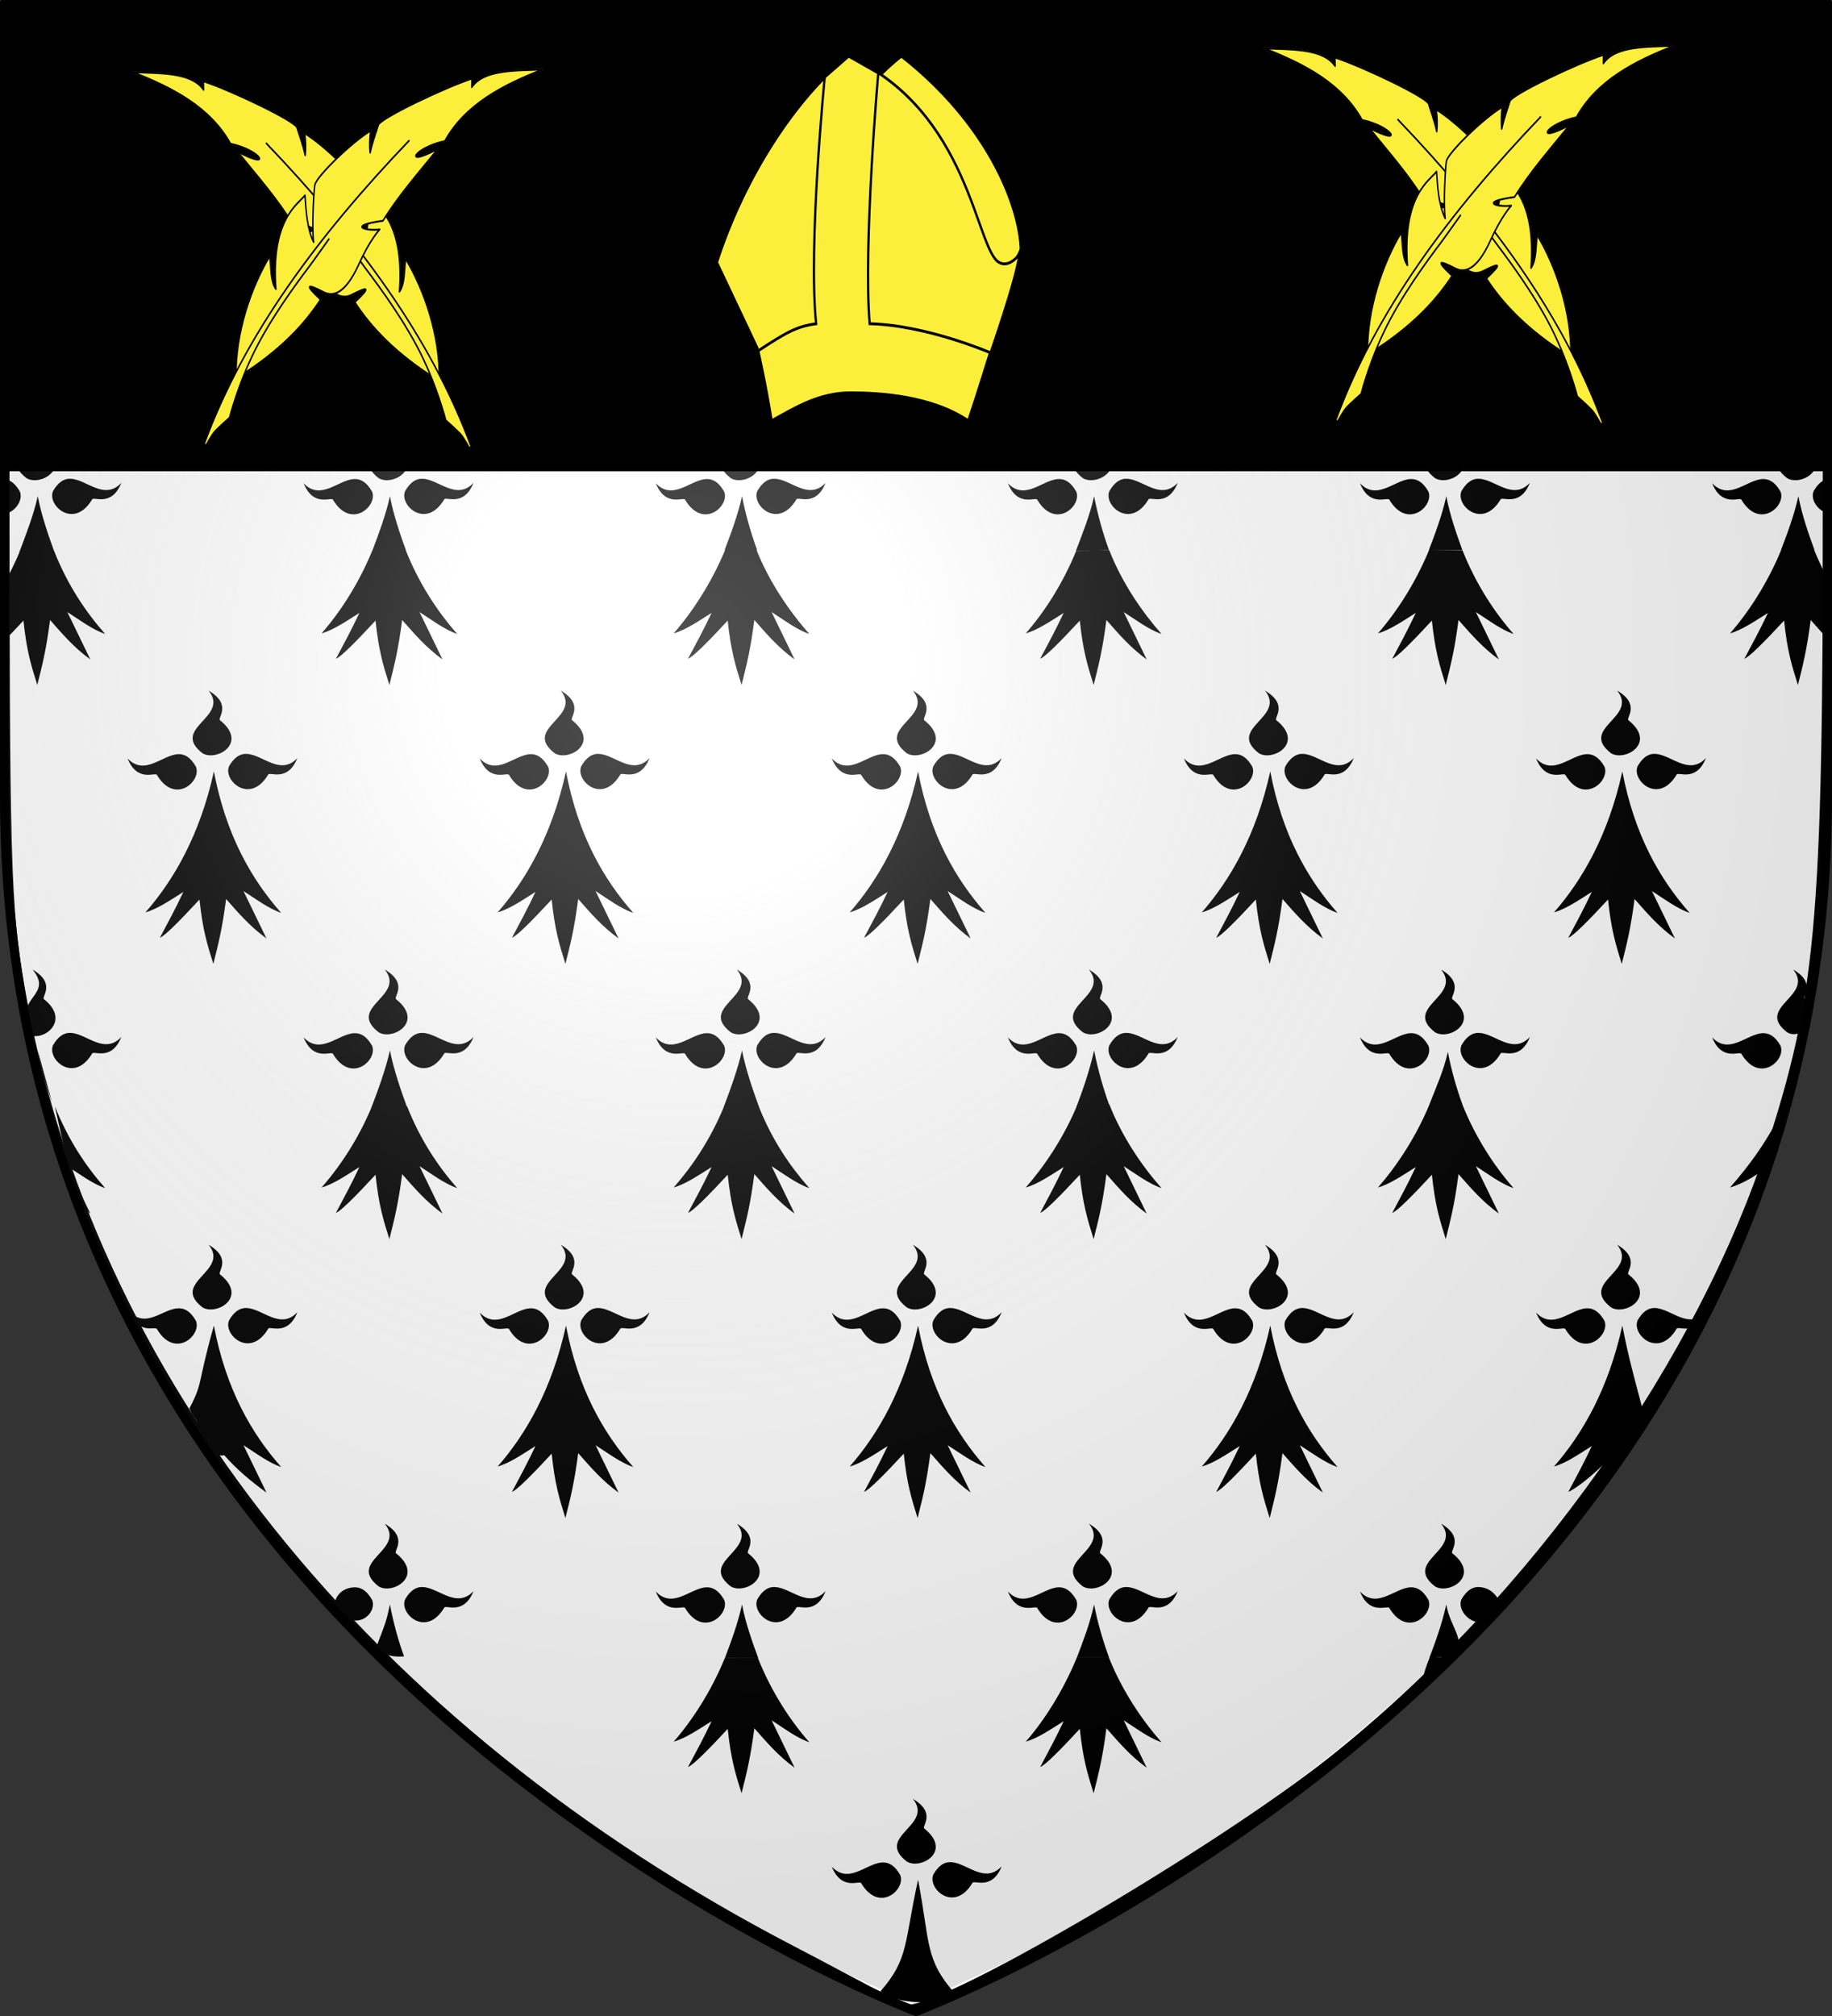 <?xml version="1.0" encoding="UTF-8" standalone="no"?>
<svg
   xmlns:dc="http://purl.org/dc/elements/1.1/"
   xmlns:cc="http://creativecommons.org/ns#"
   xmlns:rdf="http://www.w3.org/1999/02/22-rdf-syntax-ns#"
   xmlns:svg="http://www.w3.org/2000/svg"
   xmlns="http://www.w3.org/2000/svg"
   xmlns:xlink="http://www.w3.org/1999/xlink"
   xmlns:sodipodi="http://sodipodi.sourceforge.net/DTD/sodipodi-0.dtd"
   xmlns:inkscape="http://www.inkscape.org/namespaces/inkscape"
   height="660"
   width="600"
   version="1.0"
   id="svg2"
   sodipodi:version="0.32"
   inkscape:version="0.46"
   sodipodi:docname="Blason Saint-Amand 62.svg"
   sodipodi:docbase="H:\001_Inkscape\CoA"
   inkscape:export-filename="/Users/olivier/Desktop/Blason Rouge/Blason_Vide_3D.png"
   inkscape:export-xdpi="144"
   inkscape:export-ydpi="144"
   inkscape:output_extension="org.inkscape.output.svg.inkscape">
  <rect width="100%" height="100%" fill="#333333" stroke="none"/>
  <sodipodi:namedview
     inkscape:window-height="968"
     inkscape:window-width="1280"
     inkscape:pageshadow="2"
     inkscape:pageopacity="0.0"
     guidetolerance="10.0"
     gridtolerance="10.0"
     objecttolerance="10.0"
     borderopacity="1.0"
     bordercolor="#666666"
     pagecolor="#ffffff"
     id="base"
     showgrid="false"
     height="660px"
     inkscape:zoom="1.1575757"
     inkscape:cx="238.05636"
     inkscape:cy="390.13852"
     inkscape:window-x="0"
     inkscape:window-y="22"
     inkscape:current-layer="layer2" />
  <desc
     id="desc4">Flag of Canton of Valais (Wallis)</desc>
  <defs
     id="defs6">
    <inkscape:perspective
       sodipodi:type="inkscape:persp3d"
       inkscape:vp_x="0 : 330 : 1"
       inkscape:vp_y="0 : 1000 : 0"
       inkscape:vp_z="600 : 330 : 1"
       inkscape:persp3d-origin="300 : 220 : 1"
       id="perspective78" />
    <linearGradient
       id="linearGradient2893">
      <stop
         style="stop-color:white;stop-opacity:0.314;"
         offset="0"
         id="stop2895" />
      <stop
         id="stop2897"
         offset="0.19"
         style="stop-color:white;stop-opacity:0.251;" />
      <stop
         style="stop-color:#6b6b6b;stop-opacity:0.125;"
         offset="0.6"
         id="stop2901" />
      <stop
         style="stop-color:black;stop-opacity:0.125;"
         offset="1"
         id="stop2899" />
    </linearGradient>
    <linearGradient
       id="linearGradient2885">
      <stop
         id="stop2887"
         offset="0"
         style="stop-color:white;stop-opacity:1;" />
      <stop
         style="stop-color:white;stop-opacity:1;"
         offset="0.229"
         id="stop2891" />
      <stop
         id="stop2889"
         offset="1"
         style="stop-color:black;stop-opacity:1;" />
    </linearGradient>
    <linearGradient
       id="linearGradient2955">
      <stop
         id="stop2867"
         offset="0"
         style="stop-color:#fd0000;stop-opacity:1;" />
      <stop
         style="stop-color:#e77275;stop-opacity:0.659;"
         offset="0.5"
         id="stop2873" />
      <stop
         style="stop-color:black;stop-opacity:0.323;"
         offset="1"
         id="stop2959" />
    </linearGradient>
    <radialGradient
       inkscape:collect="always"
       xlink:href="#linearGradient2955"
       id="radialGradient2961"
       cx="225.524"
       cy="218.901"
       fx="225.524"
       fy="218.901"
       r="300"
       gradientTransform="matrix(-4.167939e-4,2.183,-1.884,-3.599562e-4,615.597,-289.121)"
       gradientUnits="userSpaceOnUse" />
    <polygon
       id="star"
       transform="scale(53,53)"
       points="0,-1 0.588,0.809 -0.951,-0.309 0.951,-0.309 -0.588,0.809 0,-1 " />
    <clipPath
       id="clip">
      <path
         d="M 0,-200 L 0,600 L 300,600 L 300,-200 L 0,-200 z "
         id="path10" />
    </clipPath>
    <radialGradient
       inkscape:collect="always"
       xlink:href="#linearGradient2955"
       id="radialGradient1911"
       gradientUnits="userSpaceOnUse"
       gradientTransform="matrix(-4.167939e-4,2.183,-1.884,-3.599562e-4,615.597,-289.121)"
       cx="225.524"
       cy="218.901"
       fx="225.524"
       fy="218.901"
       r="300" />
    <radialGradient
       inkscape:collect="always"
       xlink:href="#linearGradient2955"
       id="radialGradient2865"
       gradientUnits="userSpaceOnUse"
       gradientTransform="matrix(0,1.749,-1.593,-1.049767e-7,551.788,-191.29)"
       cx="225.524"
       cy="218.901"
       fx="225.524"
       fy="218.901"
       r="300" />
    <radialGradient
       inkscape:collect="always"
       xlink:href="#linearGradient2955"
       id="radialGradient2871"
       gradientUnits="userSpaceOnUse"
       gradientTransform="matrix(0,1.386,-1.323,-5.741131e-8,-158.082,-109.541)"
       cx="225.524"
       cy="218.901"
       fx="225.524"
       fy="218.901"
       r="300" />
    <radialGradient
       inkscape:collect="always"
       xlink:href="#linearGradient2893"
       id="radialGradient3163"
       gradientUnits="userSpaceOnUse"
       gradientTransform="matrix(1.353,0,0,1.349,-78.197,-88.487)"
       cx="221.445"
       cy="226.331"
       fx="221.445"
       fy="226.331"
       r="300" />
    <linearGradient
       id="linearGradient2569">
      <stop
         style="stop-color:white;stop-opacity:0.314"
         offset="0"
         id="stop2571" />
      <stop
         style="stop-color:white;stop-opacity:0.251"
         offset="0.19"
         id="stop2573" />
      <stop
         style="stop-color:#6b6b6b;stop-opacity:0.125"
         offset="0.6"
         id="stop2575" />
      <stop
         style="stop-color:black;stop-opacity:0.125"
         offset="1"
         id="stop2577" />
    </linearGradient>
    <linearGradient
       id="linearGradient2561">
      <stop
         style="stop-color:white;stop-opacity:1"
         offset="0"
         id="stop2563" />
      <stop
         style="stop-color:white;stop-opacity:1"
         offset="0.229"
         id="stop2565" />
      <stop
         style="stop-color:black;stop-opacity:1"
         offset="1"
         id="stop2567" />
    </linearGradient>
    <linearGradient
       id="linearGradient2553">
      <stop
         style="stop-color:#fd0000;stop-opacity:1"
         offset="0"
         id="stop2555" />
      <stop
         style="stop-color:#e77275;stop-opacity:0.659"
         offset="0.5"
         id="stop2557" />
      <stop
         style="stop-color:black;stop-opacity:0.323"
         offset="1"
         id="stop2559" />
    </linearGradient>
    <radialGradient
       cx="225.524"
       cy="218.901"
       r="300"
       fx="225.524"
       fy="218.901"
       id="radialGradient2551"
       xlink:href="#linearGradient2955"
       gradientUnits="userSpaceOnUse"
       gradientTransform="matrix(-4.167939e-4,2.183,-1.884,-3.599562e-4,615.597,-289.121)" />
    <polygon
       points="0,-1 0.588,0.809 -0.951,-0.309 0.951,-0.309 -0.588,0.809 0,-1 "
       transform="scale(53,53)"
       id="polygon2549" />
    <clipPath
       id="clipPath2545">
      <path
         d="M 0,-200 L 0,600 L 300,600 L 300,-200 L 0,-200 z "
         id="path2547" />
    </clipPath>
    <radialGradient
       cx="225.524"
       cy="218.901"
       r="300"
       fx="225.524"
       fy="218.901"
       id="radialGradient2543"
       xlink:href="#linearGradient2955"
       gradientUnits="userSpaceOnUse"
       gradientTransform="matrix(-4.167939e-4,2.183,-1.884,-3.599562e-4,615.597,-289.121)" />
    <radialGradient
       cx="225.524"
       cy="218.901"
       r="300"
       fx="225.524"
       fy="218.901"
       id="radialGradient2541"
       xlink:href="#linearGradient2955"
       gradientUnits="userSpaceOnUse"
       gradientTransform="matrix(0,1.749,-1.593,-1.049767e-7,551.788,-191.29)" />
    <radialGradient
       cx="225.524"
       cy="218.901"
       r="300"
       fx="225.524"
       fy="218.901"
       id="radialGradient2539"
       xlink:href="#linearGradient2955"
       gradientUnits="userSpaceOnUse"
       gradientTransform="matrix(0,1.386,-1.323,-5.741131e-8,-158.082,-109.541)" />
    <radialGradient
       gradientTransform="matrix(1.551,0,0,1.35,-227.894,-51.264)"
       gradientUnits="userSpaceOnUse"
       xlink:href="#linearGradient2893"
       id="radialGradient11919"
       fy="200.448"
       fx="285.186"
       r="300"
       cy="200.448"
       cx="285.186" />
    <linearGradient
       id="linearGradient7301">
      <stop
         id="stop7303"
         offset="0"
         style="stop-color:#ffffff;stop-opacity:0.314" />
      <stop
         id="stop7305"
         offset="0.19"
         style="stop-color:#ffffff;stop-opacity:0.251" />
      <stop
         id="stop7307"
         offset="0.6"
         style="stop-color:#6b6b6b;stop-opacity:0.125" />
      <stop
         id="stop7309"
         offset="1"
         style="stop-color:#000000;stop-opacity:0.125" />
    </linearGradient>
    <inkscape:perspective
       id="perspective204"
       inkscape:persp3d-origin="300 : 220 : 1"
       inkscape:vp_z="600 : 330 : 1"
       inkscape:vp_y="0 : 1000 : 0"
       inkscape:vp_x="0 : 330 : 1"
       sodipodi:type="inkscape:persp3d" />
    <linearGradient
       id="linearGradient2819">
      <stop
         style="stop-color:white;stop-opacity:1"
         offset="0"
         id="stop2821" />
      <stop
         style="stop-color:white;stop-opacity:1"
         offset="0.411"
         id="stop2921" />
      <stop
         style="stop-color:#9cf;stop-opacity:1"
         offset="1"
         id="stop2823" />
    </linearGradient>
    <linearGradient
       id="linearGradient2772">
      <stop
         style="stop-color:white;stop-opacity:1"
         offset="0"
         id="stop2774" />
      <stop
         style="stop-color:white;stop-opacity:1"
         offset="0.169"
         id="stop7567" />
      <stop
         style="stop-color:#edc;stop-opacity:1"
         offset="0.361"
         id="stop2780" />
      <stop
         style="stop-color:#9cf;stop-opacity:1"
         offset="0.617"
         id="stop7570" />
      <stop
         style="stop-color:#9cf;stop-opacity:1"
         offset="1"
         id="stop2776" />
    </linearGradient>
    <mask
       id="mask2761">
      <path
         d="M 281.5,87.25 C 163.117,181.455 64.983,280.997 11.688,391.75 L 15,391.75 C 15,391.75 21.5,382.25 26.25,378.25 C 31,374.25 45.5,364.5 45.5,364.5 C 45.5,364.5 57.983,326.622 83.792,289.853 C 109.602,253.083 145.664,218.081 153.089,210.303 C 160.513,202.525 176.125,185.75 176.125,185.75"
         style="fill:white;fill-opacity:1;fill-rule:evenodd;stroke:white;stroke-width:1.25;stroke-linecap:butt;stroke-linejoin:miter;stroke-miterlimit:4;stroke-dasharray:none;stroke-opacity:1"
         id="path2759" />
    </mask>
    <mask
       id="mask2918">
      <path
         d="M 58.75,323 C 111.494,297.64 143.767,271.468 165.25,246.25 C 142.088,229.68 148.893,230.973 169.75,239 C 179.563,242.777 196.5,243 215.5,211 C 230.086,186.434 243,176 243,176 C 226.58,177.836 197.967,172.667 247.25,167.375 C 268.44,141.349 294.856,118.807 319.75,95.25 C 271.649,114.854 288.808,93.974 328.625,87.625 C 355.192,51.283 403.995,31.754 457.625,15.875 C 420.612,17.186 380.065,15.711 364.125,33.625 L 364.375,25 C 328.411,33.945 243.46,64.798 241.123,71.533 C 239.328,76.707 233.421,88.265 230.428,99.199 C 229.499,92.562 229.708,85.241 231.136,77.19 C 206.054,88.567 159.711,123.214 157.685,131.461 C 156.513,136.231 153.467,172.577 156.094,188.736 C 147.436,175.317 146.242,158.504 144.707,141.848 C 135.888,150.807 99.657,165.386 106.42,235.759 C 98.928,227.455 100.416,214.162 98.288,202.878 C 74.276,233.484 53.094,278.867 54,324"
         style="fill:white;fill-opacity:1;fill-rule:evenodd;stroke:white;stroke-width:0.625;stroke-linecap:butt;stroke-linejoin:round;stroke-miterlimit:4;stroke-dasharray:none;stroke-opacity:1"
         id="path2901" />
    </mask>
    <radialGradient
       cx="90.208"
       cy="264.088"
       r="32.989"
       fx="90.208"
       fy="264.088"
       id="radialGradient2939"
       xlink:href="#linearGradient2772"
       gradientUnits="userSpaceOnUse"
       gradientTransform="matrix(-2.896,1.038,3.034,8.461,-306.659,-2165.848)"
       spreadMethod="reflect" />
    <radialGradient
       cx="148.51"
       cy="189.075"
       r="28.557"
       fx="148.51"
       fy="189.075"
       id="radialGradient2941"
       xlink:href="#linearGradient2772"
       gradientUnits="userSpaceOnUse"
       gradientTransform="matrix(-4.494,0.9,2.033,10.147,330.745,-2120.64)" />
    <radialGradient
       cx="190.253"
       cy="133.78"
       r="42.904"
       fx="190.253"
       fy="133.78"
       id="radialGradient2943"
       xlink:href="#linearGradient2772"
       gradientUnits="userSpaceOnUse"
       gradientTransform="matrix(-2.467,2.505,8.811,8.676,-891.15,-1941.465)" />
    <radialGradient
       cx="318.534"
       cy="70.836"
       r="66.835"
       fx="318.534"
       fy="70.836"
       id="radialGradient2945"
       xlink:href="#linearGradient2819"
       gradientUnits="userSpaceOnUse"
       gradientTransform="matrix(0.745,-1.259,-5.013,-2.968,-234.865,210.922)" />
    <radialGradient
       cx="224.146"
       cy="109.503"
       r="70.887"
       fx="224.146"
       fy="109.503"
       id="radialGradient2947"
       xlink:href="#linearGradient2819"
       gradientUnits="userSpaceOnUse"
       gradientTransform="matrix(-3.671,-3.747,-0.987,0.967,788.143,556.607)" />
    <radialGradient
       cx="282.988"
       cy="40.733"
       r="110.102"
       fx="282.988"
       fy="40.733"
       id="radialGradient2949"
       xlink:href="#linearGradient2819"
       gradientUnits="userSpaceOnUse"
       gradientTransform="matrix(-2.098,-1.251,-0.293,0.491,195.617,-115.672)" />
    <radialGradient
       cx="119.723"
       cy="269.649"
       r="71.064"
       fx="119.723"
       fy="269.649"
       id="radialGradient2951"
       xlink:href="#linearGradient2772"
       gradientUnits="userSpaceOnUse"
       gradientTransform="matrix(-4.461,-2.923,-0.898,1.37,949.736,116.577)" />
    <radialGradient
       cx="196.337"
       cy="186.437"
       r="57.806"
       fx="196.337"
       fy="186.437"
       id="radialGradient2953"
       xlink:href="#linearGradient2772"
       gradientUnits="userSpaceOnUse"
       gradientTransform="matrix(-5.652,-5.454,-1.762,1.826,1342.868,626.458)" />
    <radialGradient
       r="336.125"
       fy="205.229"
       fx="228.254"
       cy="205.229"
       cx="228.254"
       gradientTransform="matrix(1,0,0,1.044,0,-15.658)"
       gradientUnits="userSpaceOnUse"
       id="radialGradient2389"
       xlink:href="#linearGradient2893"
       inkscape:collect="always" />
    <radialGradient
       gradientTransform="matrix(1,0,0,1.044,0,-15.658)"
       gradientUnits="userSpaceOnUse"
       xlink:href="#linearGradient2893"
       id="radialGradient52807"
       fy="205.229"
       fx="228.254"
       r="336.125"
       cy="205.229"
       cx="228.254" />
    <radialGradient
       gradientTransform="matrix(1.353,0,0,1.349,431.857,-175.514)"
       gradientUnits="userSpaceOnUse"
       xlink:href="#linearGradient2893"
       id="radialGradient50137"
       fy="226.331"
       fx="221.445"
       r="300"
       cy="226.331"
       cx="221.445" />
    <style
       id="style1365"
       type="text/css" />
    <style
       id="style1367"
       type="text/css" />
    <style
       id="style2054"
       type="text/css" />
    <style
       id="style2183"
       type="text/css" />
    <style
       id="style2181"
       type="text/css" />
    <style
       id="style2978"
       type="text/css" />
    <style
       id="style6"
       type="text/css" />
    <radialGradient
       gradientTransform="matrix(1.353,0,0,1.349,553.353,-325.446)"
       gradientUnits="userSpaceOnUse"
       xlink:href="#linearGradient2893"
       id="radialGradient7541"
       fy="226.331"
       fx="221.445"
       r="300"
       cy="226.331"
       cx="221.445" />
    <linearGradient
       id="linearGradient7531">
      <stop
         id="stop7533"
         offset="0"
         style="stop-color:white;stop-opacity:0.314" />
      <stop
         id="stop7535"
         offset="0.19"
         style="stop-color:white;stop-opacity:0.251" />
      <stop
         id="stop7537"
         offset="0.6"
         style="stop-color:#6b6b6b;stop-opacity:0.125" />
      <stop
         id="stop7539"
         offset="1"
         style="stop-color:black;stop-opacity:0.125" />
    </linearGradient>
    <inkscape:perspective
       id="perspective165"
       inkscape:persp3d-origin="337.5 : 235.41667 : 1"
       inkscape:vp_z="675 : 353.125 : 1"
       inkscape:vp_y="0 : 1000 : 0"
       inkscape:vp_x="0 : 353.125 : 1"
       sodipodi:type="inkscape:persp3d" />
  </defs>
  <g
     inkscape:groupmode="layer"
     id="layer3"
     inkscape:label="Fond écu"
     style="display:inline">
    <path
       style="opacity:1;fill:#ffffff;fill-opacity:1;fill-rule:nonzero;stroke:#000000;stroke-width:2.443;stroke-linecap:round;stroke-linejoin:bevel;stroke-miterlimit:4;stroke-dasharray:none;stroke-dashoffset:0;stroke-opacity:1"
       d="M 259.672,638.346 C 119.104,565.364 28.543,450.18 6.782,322.892 C 2.264,296.467 1.892,283.161 1.892,147.93 L 1.892,1.569 L 297.544,1.569 L 597.516,1.569 L 598.322,128.373 C 598.247,294.079 597.912,319.642 580.19,374.546 C 557.52,444.777 503.392,522.79 436.399,576.064 C 399.248,605.607 310.65,657.697 297.477,657.496 C 295.105,657.459 277.142,647.417 259.672,638.346 z"
       id="path2450"
       sodipodi:nodetypes="cscccccsssc" />
    <g
       style="display:inline"
       id="g3251"
       transform="translate(0.814,-1.973)">
      <g
         id="g2329"
         style="fill:#ffffff;fill-opacity:1;stroke:none;stroke-width:3;stroke-miterlimit:4;stroke-dasharray:none;stroke-opacity:1;display:inline"
         transform="translate(-752.725,-197.123)">
        <g
           style="stroke:none"
           transform="matrix(1,0,0,0.914,652.152,-135.386)"
           id="g46381">
          <path
             d="M 106.031,365.291 C 104.63,369.006 103.106,372.478 101.5,375.728 L 101.5,387.478 C 101.721,387.325 101.936,387.161 102.156,387.01 C 101.94,387.514 101.717,387.984 101.5,388.478 L 101.5,396.603 C 103.273,394.621 105.2,392.406 107.438,389.76 C 108.471,400.483 109.88,405.551 111.969,412.822 C 113.631,405.562 114.837,400.573 116.156,389.541 C 120.132,394.474 123.964,399.434 129.344,403.666 L 121.812,386.697 C 125.712,389.424 130.052,393.019 134.188,394.541 C 127.809,386.626 122.074,377.186 117.75,365.291 L 106.031,365.291 z M 221.375,365.291 C 216.853,377.276 211.138,386.77 205.094,394.322 C 208.949,393.165 213.278,389.886 217.469,387.01 C 214.906,392.979 212.344,398.148 209.781,403.416 C 211.311,402.848 216.155,397.56 222.75,389.76 C 223.784,400.483 225.193,405.551 227.281,412.822 C 228.944,405.562 230.149,400.573 231.469,389.541 C 235.445,394.474 239.308,399.434 244.688,403.666 L 237.156,386.697 C 241.056,389.424 245.365,393.019 249.5,394.541 C 243.122,386.627 237.408,377.184 233.094,365.291 L 221.375,365.291 z M 336.688,365.291 C 332.166,377.276 326.451,386.77 320.406,394.322 C 324.262,393.165 328.622,389.886 332.812,387.01 C 330.25,392.979 327.657,398.148 325.094,403.416 C 326.624,402.848 331.499,397.56 338.094,389.76 C 339.128,400.483 340.537,405.551 342.625,412.822 C 344.288,405.562 345.493,400.573 346.812,389.541 C 350.788,394.474 354.621,399.434 360,403.666 L 352.469,386.697 C 356.368,389.424 360.677,393.019 364.812,394.541 C 358.434,386.627 352.72,377.184 348.406,365.291 L 336.688,365.291 z M 452,365.291 C 447.478,377.276 441.763,386.77 435.719,394.322 C 439.574,393.165 443.934,389.886 448.125,387.01 C 445.562,392.979 443,398.148 440.438,403.416 C 441.968,402.848 446.811,397.56 453.406,389.76 C 454.44,400.483 455.849,405.551 457.938,412.822 C 459.6,405.562 460.805,400.573 462.125,389.541 C 466.101,394.474 469.933,399.434 475.312,403.666 L 467.781,386.697 C 471.681,389.424 476.021,393.019 480.156,394.541 C 473.777,386.626 468.042,377.186 463.719,365.291 L 452,365.291 z M 567.344,365.291 C 562.822,377.276 557.107,386.77 551.062,394.322 C 554.918,393.165 559.247,389.886 563.438,387.01 C 560.875,392.979 558.313,398.148 555.75,403.416 C 557.28,402.848 562.124,397.56 568.719,389.76 C 569.753,400.483 571.162,405.551 573.25,412.822 C 574.913,405.562 576.118,400.573 577.438,389.541 C 581.413,394.474 585.277,399.434 590.656,403.666 L 583.125,386.697 C 587.025,389.424 591.333,393.019 595.469,394.541 C 589.091,386.627 583.377,377.184 579.062,365.291 L 567.344,365.291 z M 682.656,365.291 C 678.135,377.276 672.42,386.77 666.375,394.322 C 670.23,393.165 674.591,389.886 678.781,387.01 C 676.218,392.979 673.625,398.148 671.062,403.416 C 672.593,402.848 677.468,397.56 684.062,389.76 C 685.096,400.483 686.505,405.551 688.594,412.822 C 690.256,405.562 691.462,400.573 692.781,389.541 C 694.658,391.869 696.51,394.186 698.5,396.447 L 698.5,386.853 L 698.438,386.697 C 698.456,386.71 698.482,386.715 698.5,386.728 L 698.5,375.135 C 697.012,372.048 695.639,368.776 694.375,365.291 L 682.656,365.291 z M 168.094,414.853 C 175.137,424.409 155.444,428.215 166.062,437.26 C 170.591,440.331 181.169,433.68 171.875,425.51 C 170.674,424.81 176.054,419.978 168.094,414.853 z M 283.438,414.853 C 290.481,424.409 270.788,428.215 281.406,437.26 C 285.935,440.331 296.481,433.68 287.188,425.51 C 285.987,424.81 291.398,419.978 283.438,414.853 z M 398.75,414.853 C 405.793,424.409 386.1,428.215 396.719,437.26 C 401.247,440.331 411.825,433.68 402.531,425.51 C 401.33,424.81 406.71,419.978 398.75,414.853 z M 514.062,414.853 C 521.106,424.409 501.413,428.215 512.031,437.26 C 516.56,440.331 527.137,433.68 517.844,425.51 C 516.643,424.81 522.023,419.978 514.062,414.853 z M 629.406,414.853 C 636.45,424.409 616.756,428.215 627.375,437.26 C 631.904,440.331 642.45,433.68 633.156,425.51 C 631.955,424.81 637.367,419.978 629.406,414.853 z M 179.875,437.51 C 178.113,437.691 176.384,438.881 174.781,441.916 C 172.771,447.004 181.613,455.828 187.562,444.978 C 187.983,443.654 193.89,447.894 197.156,439.01 C 191.556,445.447 185.826,437.764 180.625,437.51 C 180.371,437.497 180.127,437.484 179.875,437.51 z M 295.188,437.51 C 293.426,437.691 291.728,438.881 290.125,441.916 C 288.115,447.004 296.926,455.828 302.875,444.978 C 303.296,443.654 309.233,447.894 312.5,439.01 C 306.899,445.447 301.139,437.764 295.938,437.51 C 295.683,437.497 295.439,437.484 295.188,437.51 z M 410.5,437.51 C 408.738,437.691 407.04,438.881 405.438,441.916 C 403.427,447.004 412.27,455.828 418.219,444.978 C 418.64,443.654 424.546,447.894 427.812,439.01 C 422.212,445.447 416.482,437.764 411.281,437.51 C 411.027,437.497 410.752,437.484 410.5,437.51 z M 525.844,437.51 C 524.082,437.691 522.353,438.881 520.75,441.916 C 518.74,447.004 527.582,455.828 533.531,444.978 C 533.952,443.654 539.858,447.894 543.125,439.01 C 537.524,445.447 531.795,437.764 526.594,437.51 C 526.339,437.497 526.095,437.484 525.844,437.51 z M 641.156,437.51 C 639.394,437.691 637.697,438.881 636.094,441.916 C 634.084,447.004 642.895,455.828 648.844,444.978 C 649.265,443.654 655.202,447.894 658.469,439.01 C 652.868,445.447 647.107,437.764 641.906,437.51 C 641.652,437.497 641.408,437.484 641.156,437.51 z M 158.094,437.603 C 152.893,437.858 147.132,445.572 141.531,439.135 C 144.798,448.019 150.767,443.779 151.188,445.103 C 157.137,455.953 165.916,447.129 163.906,442.041 C 162.074,438.572 160.129,437.504 158.094,437.603 z M 273.406,437.603 C 268.205,437.858 262.476,445.572 256.875,439.135 C 260.141,448.019 266.079,443.779 266.5,445.103 C 272.449,455.953 281.26,447.129 279.25,442.041 C 277.418,438.572 275.441,437.504 273.406,437.603 z M 388.719,437.603 C 383.518,437.858 377.788,445.572 372.188,439.135 C 375.454,448.019 381.423,443.779 381.844,445.103 C 387.793,455.953 396.573,447.129 394.562,442.041 C 392.731,438.572 390.754,437.504 388.719,437.603 z M 504.062,437.603 C 498.861,437.858 493.101,445.572 487.5,439.135 C 490.767,448.019 496.735,443.779 497.156,445.103 C 503.105,455.953 511.885,447.129 509.875,442.041 C 508.043,438.572 506.098,437.504 504.062,437.603 z M 619.375,437.603 C 614.174,437.858 608.444,445.572 602.844,439.135 C 606.11,448.019 612.048,443.779 612.469,445.103 C 618.418,455.953 627.229,447.129 625.219,442.041 C 623.387,438.572 621.41,437.504 619.375,437.603 z M 169.812,443.791 C 165.232,466.556 156.681,482.672 147.406,494.26 C 151.262,493.103 155.622,489.824 159.812,486.947 C 157.25,492.917 154.688,498.086 152.125,503.353 C 153.655,502.786 158.499,497.466 165.094,489.666 C 166.128,500.389 167.537,505.457 169.625,512.728 C 171.288,505.469 172.493,500.511 173.812,489.478 C 177.788,494.412 181.652,499.371 187.031,503.603 L 179.5,486.635 C 183.4,489.361 187.708,492.925 191.844,494.447 C 182.039,482.281 173.771,466.558 169.812,443.791 z M 285.125,443.791 C 280.545,466.556 272.025,482.672 262.75,494.26 C 266.605,493.103 270.934,489.824 275.125,486.947 C 272.562,492.917 270,498.086 267.438,503.353 C 268.968,502.786 273.843,497.466 280.438,489.666 C 281.471,500.389 282.849,505.457 284.938,512.728 C 286.6,505.469 287.805,500.511 289.125,489.478 C 293.101,494.412 296.964,499.371 302.344,503.603 L 294.812,486.635 C 298.712,489.361 303.021,492.925 307.156,494.447 C 297.351,482.281 289.084,466.558 285.125,443.791 z M 400.438,443.791 C 395.857,466.556 387.337,482.672 378.062,494.26 C 381.918,493.103 386.278,489.824 390.469,486.947 C 387.906,492.917 385.313,498.086 382.75,503.353 C 384.28,502.786 389.155,497.466 395.75,489.666 C 396.784,500.389 398.193,505.457 400.281,512.728 C 401.944,505.469 403.149,500.511 404.469,489.478 C 408.445,494.412 412.277,499.371 417.656,503.603 L 410.125,486.635 C 414.025,489.361 418.365,492.925 422.5,494.447 C 412.695,482.281 404.396,466.558 400.438,443.791 z M 515.781,443.791 C 511.201,466.556 502.65,482.672 493.375,494.26 C 497.23,493.103 501.591,489.824 505.781,486.947 C 503.218,492.917 500.657,498.086 498.094,503.353 C 499.624,502.786 504.468,497.466 511.062,489.666 C 512.096,500.389 513.505,505.457 515.594,512.728 C 517.256,505.469 518.462,500.511 519.781,489.478 C 523.757,494.412 527.621,499.371 533,503.603 L 525.469,486.635 C 529.368,489.361 533.677,492.925 537.812,494.447 C 528.007,482.281 519.74,466.558 515.781,443.791 z M 631.094,443.791 C 626.514,466.556 617.994,482.672 608.719,494.26 C 612.574,493.103 616.903,489.824 621.094,486.947 C 618.531,492.917 615.969,498.086 613.406,503.353 C 614.936,502.786 619.811,497.466 626.406,489.666 C 627.44,500.389 628.818,505.457 630.906,512.728 C 632.569,505.469 633.774,500.511 635.094,489.478 C 639.07,494.412 642.933,499.371 648.312,503.603 L 640.781,486.635 C 644.681,489.361 648.99,492.925 653.125,494.447 C 643.32,482.281 635.053,466.558 631.094,443.791 z M 110.438,514.76 C 117.481,524.316 97.788,528.152 108.406,537.197 C 112.935,540.268 123.512,533.587 114.219,525.416 C 113.018,524.716 118.398,519.885 110.438,514.76 z M 225.781,514.76 C 232.825,524.316 213.131,528.152 223.75,537.197 C 228.279,540.268 238.825,533.587 229.531,525.416 C 228.33,524.716 233.742,519.885 225.781,514.76 z M 341.094,514.76 C 348.137,524.316 328.444,528.152 339.062,537.197 C 343.591,540.268 354.137,533.587 344.844,525.416 C 343.643,524.716 349.054,519.885 341.094,514.76 z M 456.406,514.76 C 463.45,524.316 443.756,528.152 454.375,537.197 C 458.904,540.268 469.481,533.587 460.188,525.416 C 458.987,524.716 464.367,519.885 456.406,514.76 z M 571.75,514.76 C 578.793,524.316 559.1,528.152 569.719,537.197 C 574.247,540.268 584.794,533.587 575.5,525.416 C 574.299,524.716 579.71,519.885 571.75,514.76 z M 687.062,514.76 C 694.106,524.316 674.413,528.152 685.031,537.197 C 689.56,540.268 700.106,533.587 690.812,525.416 C 689.612,524.716 695.023,519.885 687.062,514.76 z M 122.219,537.447 C 120.457,537.629 118.728,538.818 117.125,541.853 C 115.115,546.941 123.957,555.734 129.906,544.885 C 130.327,543.56 136.233,547.8 139.5,538.916 C 133.899,545.353 128.17,537.701 122.969,537.447 C 122.714,537.435 122.47,537.421 122.219,537.447 z M 237.531,537.447 C 235.769,537.629 234.04,538.818 232.438,541.853 C 230.427,546.941 239.27,555.734 245.219,544.885 C 245.64,543.56 251.577,547.8 254.844,538.916 C 249.243,545.353 243.482,537.701 238.281,537.447 C 238.027,537.435 237.783,537.421 237.531,537.447 z M 352.844,537.447 C 351.082,537.629 349.384,538.818 347.781,541.853 C 345.771,546.941 354.613,555.734 360.562,544.885 C 360.983,543.56 366.89,547.8 370.156,538.916 C 364.556,545.353 358.826,537.701 353.625,537.447 C 353.371,537.435 353.095,537.421 352.844,537.447 z M 468.188,537.447 C 466.426,537.629 464.697,538.818 463.094,541.853 C 461.084,546.941 469.926,555.734 475.875,544.885 C 476.296,543.56 482.202,547.8 485.469,538.916 C 479.868,545.353 474.139,537.701 468.938,537.447 C 468.683,537.435 468.439,537.421 468.188,537.447 z M 583.5,537.447 C 581.738,537.629 580.009,538.818 578.406,541.853 C 576.396,546.941 585.238,555.734 591.188,544.885 C 591.608,543.56 597.546,547.8 600.812,538.916 C 595.212,545.353 589.451,537.701 584.25,537.447 C 583.996,537.435 583.752,537.421 583.5,537.447 z M 698.5,537.51 C 696.851,537.796 695.257,538.999 693.75,541.853 C 692.588,544.794 695.066,548.944 698.5,549.853 L 698.5,537.51 z M 215.75,537.541 C 210.549,537.795 204.788,545.478 199.188,539.041 C 202.454,547.925 208.423,543.685 208.844,545.01 C 214.793,555.859 223.604,547.066 221.594,541.978 C 219.762,538.51 217.785,537.441 215.75,537.541 z M 331.062,537.541 C 325.861,537.795 320.132,545.478 314.531,539.041 C 317.798,547.925 323.735,543.685 324.156,545.01 C 330.105,555.859 338.916,547.066 336.906,541.978 C 335.074,538.51 333.098,537.441 331.062,537.541 z M 446.375,537.541 C 441.174,537.795 435.444,545.478 429.844,539.041 C 433.11,547.925 439.079,543.685 439.5,545.01 C 445.449,555.859 454.229,547.066 452.219,541.978 C 450.387,538.51 448.41,537.441 446.375,537.541 z M 561.719,537.541 C 556.518,537.795 550.757,545.478 545.156,539.041 C 548.423,547.925 554.392,543.685 554.812,545.01 C 560.762,555.859 569.573,547.066 567.562,541.978 C 565.731,538.51 563.754,537.441 561.719,537.541 z M 677.031,537.541 C 671.83,537.795 666.101,545.478 660.5,539.041 C 663.767,547.925 669.704,543.685 670.125,545.01 C 676.074,555.859 684.885,547.066 682.875,541.978 C 681.043,538.51 679.066,537.441 677.031,537.541 z M 101.5,537.635 L 101.5,550.01 C 104.944,549.13 107.418,544.934 106.25,541.978 C 104.752,539.142 103.144,537.935 101.5,537.635 z M 112.125,543.697 C 110.763,550.466 108.066,558.059 106.091,563.708 L 117.591,563.708 C 115.712,558.072 113.306,550.491 112.125,543.697 z M 227.469,543.697 C 226.129,550.355 223.733,557.381 221.775,562.986 C 221.743,563.079 221.71,563.172 221.678,563.265 L 232.742,563.177 C 230.866,557.54 228.65,550.491 227.469,543.697 z M 342.781,543.697 C 341.419,550.466 339.046,557.35 337.071,562.999 L 347.73,562.999 C 345.855,557.363 343.963,550.491 342.781,543.697 z M 458.094,543.697 C 456.732,550.466 454.09,557.643 452.115,563.293 L 454.385,563.293 L 462.979,563.042 C 461.1,557.406 459.275,550.491 458.094,543.697 z M 573.438,543.697 C 572.076,550.466 569.702,557.35 567.727,562.999 L 578.71,562.999 C 576.835,557.363 574.619,550.491 573.438,543.697 z M 688.75,543.697 C 687.388,550.466 685.015,557.35 683.04,562.999 L 694.023,562.999 C 692.148,557.363 689.931,550.491 688.75,543.697 z"
             style="fill:#000000;fill-opacity:1;fill-rule:evenodd;stroke:none;stroke-width:2.031;stroke-linecap:round;stroke-linejoin:round;stroke-miterlimit:4;stroke-opacity:1;display:inline"
             id="path8822"
             sodipodi:nodetypes="ccccccccccccccccccccccccccccccccccccccccccccccccccccccccccccccccccccccccccccccccccccccccccccccccccccscccccscccccscccccscccccscccccccccccccccccccccccccccccccccccccccccccccccccccccccccccccccccccccccccccccccccccccccccccccccccccccccccccccscccccscccccscccccscccccscccccccccccccccccccccccccccccccccccccccscccccccccccccccccccc" />
        </g>
      </g>
      <g
         transform="translate(-752.725,-15.71)"
         style="fill:#ffffff;fill-opacity:1;stroke:none;stroke-width:3;stroke-miterlimit:4;stroke-dasharray:none;stroke-opacity:1;display:inline"
         id="g3221">
        <g
           id="g3223"
           style="stroke:none;display:inline"
           transform="translate(752.644,198.023)" />
        <g
           id="g3227"
           transform="matrix(1,0,0,0.914,652.152,-135.386)"
           style="stroke:none">
          <path
             id="path3229"
             style="fill:#000000;fill-opacity:1;fill-rule:evenodd;stroke:none;stroke-width:2.031;stroke-linecap:round;stroke-linejoin:round;stroke-miterlimit:4;stroke-opacity:1;display:inline"
             d="M 106.193,365.114 C 104.792,368.829 103.106,372.478 101.5,375.728 L 101.5,387.478 C 101.721,387.325 101.936,387.161 102.156,387.01 C 101.94,387.514 101.717,387.984 101.5,388.478 L 101.5,396.603 C 103.273,394.621 105.2,392.406 107.438,389.76 C 108.471,400.483 109.88,405.551 111.969,412.822 C 113.631,405.562 114.837,400.573 116.156,389.541 C 120.132,394.474 123.964,399.434 129.344,403.666 L 121.812,386.697 C 125.712,389.424 130.052,393.019 134.188,394.541 C 127.809,386.626 121.912,377.009 117.588,365.114 L 106.193,365.114 z M 221.699,364.671 C 217.177,376.656 211.138,386.77 205.094,394.322 C 208.949,393.165 213.278,389.886 217.469,387.01 C 214.906,392.979 212.344,398.148 209.781,403.416 C 211.311,402.848 216.155,397.56 222.75,389.76 C 223.784,400.483 225.193,405.551 227.281,412.822 C 228.944,405.562 230.149,400.573 231.469,389.541 C 235.445,394.474 239.308,399.434 244.688,403.666 L 237.156,386.697 C 241.056,389.424 245.365,393.019 249.5,394.541 C 243.122,386.627 237.003,376.564 232.689,364.671 L 221.699,364.671 z M 337.335,364.228 C 332.814,376.213 326.451,386.77 320.406,394.322 C 324.262,393.165 328.622,389.886 332.812,387.01 C 330.25,392.979 327.657,398.148 325.094,403.416 C 326.624,402.848 331.499,397.56 338.094,389.76 C 339.128,400.483 340.537,405.551 342.625,412.822 C 344.288,405.562 345.493,400.573 346.812,389.541 C 350.788,394.474 354.621,399.434 360,403.666 L 352.469,386.697 C 356.368,389.424 360.677,393.019 364.812,394.541 C 358.434,386.627 351.749,376.121 347.435,364.228 L 343.311,364.228 L 337.335,364.228 z M 452.229,364.79 C 447.707,376.775 441.763,386.77 435.719,394.322 C 439.574,393.165 443.934,389.886 448.125,387.01 C 445.562,392.979 443,398.148 440.438,403.416 C 441.968,402.848 446.811,397.56 453.406,389.76 C 454.44,400.483 455.849,405.551 457.938,412.822 C 459.6,405.562 460.805,400.573 462.125,389.541 C 466.101,394.474 469.933,399.434 475.312,403.666 L 467.781,386.697 C 471.681,389.424 476.021,393.019 480.156,394.541 C 473.777,386.626 467.355,376.435 463.032,364.539 L 452.229,364.79 z M 567.83,364.405 C 563.308,376.391 557.107,386.77 551.062,394.322 C 554.918,393.165 559.247,389.886 563.438,387.01 C 560.875,392.979 558.313,398.148 555.75,403.416 C 557.28,402.848 562.124,397.56 568.719,389.76 C 569.753,400.483 571.162,405.551 573.25,412.822 C 574.913,405.562 576.118,400.573 577.438,389.541 C 581.413,394.474 585.277,399.434 590.656,403.666 L 583.125,386.697 C 587.025,389.424 591.333,393.019 595.469,394.541 C 589.091,386.627 583.053,376.476 578.739,364.582 L 567.83,364.405 z M 683.142,364.405 C 678.62,376.391 672.42,386.77 666.375,394.322 C 670.23,393.165 674.591,389.886 678.781,387.01 C 676.218,392.979 673.625,398.148 671.062,403.416 C 672.593,402.848 677.468,397.56 684.062,389.76 C 685.096,400.483 686.505,405.551 688.594,412.822 C 690.256,405.562 691.462,400.573 692.781,389.541 C 694.658,391.869 696.51,394.186 698.5,396.447 L 698.5,386.853 L 698.438,386.697 C 698.456,386.71 698.482,386.715 698.5,386.728 L 698.5,375.135 C 697.012,372.048 695.153,367.89 693.889,364.405 L 683.142,364.405 z M 168.094,414.853 C 175.137,424.409 155.444,428.215 166.062,437.26 C 170.591,440.331 181.169,433.68 171.875,425.51 C 170.674,424.81 176.054,419.978 168.094,414.853 z M 283.438,414.853 C 290.481,424.409 270.788,428.215 281.406,437.26 C 285.935,440.331 296.481,433.68 287.188,425.51 C 285.987,424.81 291.398,419.978 283.438,414.853 z M 398.75,414.853 C 405.793,424.409 386.1,428.215 396.719,437.26 C 401.247,440.331 411.825,433.68 402.531,425.51 C 401.33,424.81 406.71,419.978 398.75,414.853 z M 514.062,414.853 C 521.106,424.409 501.413,428.215 512.031,437.26 C 516.56,440.331 527.137,433.68 517.844,425.51 C 516.643,424.81 522.023,419.978 514.062,414.853 z M 629.406,414.853 C 636.45,424.409 616.756,428.215 627.375,437.26 C 631.904,440.331 642.45,433.68 633.156,425.51 C 631.955,424.81 637.367,419.978 629.406,414.853 z M 179.875,437.51 C 178.113,437.691 176.384,438.881 174.781,441.916 C 172.771,447.004 181.613,455.828 187.562,444.978 C 187.983,443.654 193.89,447.894 197.156,439.01 C 191.556,445.447 185.826,437.764 180.625,437.51 C 180.371,437.497 180.127,437.484 179.875,437.51 z M 295.188,437.51 C 293.426,437.691 291.728,438.881 290.125,441.916 C 288.115,447.004 296.926,455.828 302.875,444.978 C 303.296,443.654 309.233,447.894 312.5,439.01 C 306.899,445.447 301.139,437.764 295.938,437.51 C 295.683,437.497 295.439,437.484 295.188,437.51 z M 410.5,437.51 C 408.738,437.691 407.04,438.881 405.438,441.916 C 403.427,447.004 412.27,455.828 418.219,444.978 C 418.64,443.654 424.546,447.894 427.812,439.01 C 422.212,445.447 416.482,437.764 411.281,437.51 C 411.027,437.497 410.752,437.484 410.5,437.51 z M 525.844,437.51 C 524.082,437.691 522.353,438.881 520.75,441.916 C 518.74,447.004 527.582,455.828 533.531,444.978 C 533.952,443.654 539.858,447.894 543.125,439.01 C 537.524,445.447 531.795,437.764 526.594,437.51 C 526.339,437.497 526.095,437.484 525.844,437.51 z M 641.156,437.51 C 639.394,437.691 637.697,438.881 636.094,441.916 C 634.084,447.004 642.895,455.828 648.844,444.978 C 649.265,443.654 655.202,447.894 658.469,439.01 C 652.868,445.447 647.107,437.764 641.906,437.51 C 641.652,437.497 641.408,437.484 641.156,437.51 z M 158.094,437.603 C 152.893,437.858 147.132,445.572 141.531,439.135 C 144.798,448.019 150.767,443.779 151.188,445.103 C 157.137,455.953 165.916,447.129 163.906,442.041 C 162.074,438.572 160.129,437.504 158.094,437.603 z M 273.406,437.603 C 268.205,437.858 262.476,445.572 256.875,439.135 C 260.141,448.019 266.079,443.779 266.5,445.103 C 272.449,455.953 281.26,447.129 279.25,442.041 C 277.418,438.572 275.441,437.504 273.406,437.603 z M 388.719,437.603 C 383.518,437.858 377.788,445.572 372.188,439.135 C 375.454,448.019 381.423,443.779 381.844,445.103 C 387.793,455.953 396.573,447.129 394.562,442.041 C 392.731,438.572 390.754,437.504 388.719,437.603 z M 504.062,437.603 C 498.861,437.858 493.101,445.572 487.5,439.135 C 490.767,448.019 496.735,443.779 497.156,445.103 C 503.105,455.953 511.885,447.129 509.875,442.041 C 508.043,438.572 506.098,437.504 504.062,437.603 z M 619.375,437.603 C 614.174,437.858 608.444,445.572 602.844,439.135 C 606.11,448.019 612.048,443.779 612.469,445.103 C 618.418,455.953 627.229,447.129 625.219,442.041 C 623.387,438.572 621.41,437.504 619.375,437.603 z M 169.812,443.791 C 165.232,466.556 156.681,482.672 147.406,494.26 C 151.262,493.103 155.622,489.824 159.812,486.947 C 157.25,492.917 154.688,498.086 152.125,503.353 C 153.655,502.786 158.499,497.466 165.094,489.666 C 166.128,500.389 167.537,505.457 169.625,512.728 C 171.288,505.469 172.493,500.511 173.812,489.478 C 177.788,494.412 181.652,499.371 187.031,503.603 L 179.5,486.635 C 183.4,489.361 187.708,492.925 191.844,494.447 C 182.039,482.281 173.771,466.558 169.812,443.791 z M 285.125,443.791 C 280.545,466.556 272.025,482.672 262.75,494.26 C 266.605,493.103 270.934,489.824 275.125,486.947 C 272.562,492.917 270,498.086 267.438,503.353 C 268.968,502.786 273.843,497.466 280.438,489.666 C 281.471,500.389 282.849,505.457 284.938,512.728 C 286.6,505.469 287.805,500.511 289.125,489.478 C 293.101,494.412 296.964,499.371 302.344,503.603 L 294.812,486.635 C 298.712,489.361 303.021,492.925 307.156,494.447 C 297.351,482.281 289.084,466.558 285.125,443.791 z M 400.438,443.791 C 395.857,466.556 387.337,482.672 378.062,494.26 C 381.918,493.103 386.278,489.824 390.469,486.947 C 387.906,492.917 385.313,498.086 382.75,503.353 C 384.28,502.786 389.155,497.466 395.75,489.666 C 396.784,500.389 398.193,505.457 400.281,512.728 C 401.944,505.469 403.149,500.511 404.469,489.478 C 408.445,494.412 412.277,499.371 417.656,503.603 L 410.125,486.635 C 414.025,489.361 418.365,492.925 422.5,494.447 C 412.695,482.281 404.396,466.558 400.438,443.791 z M 515.781,443.791 C 511.201,466.556 502.65,482.672 493.375,494.26 C 497.23,493.103 501.591,489.824 505.781,486.947 C 503.218,492.917 500.657,498.086 498.094,503.353 C 499.624,502.786 504.468,497.466 511.062,489.666 C 512.096,500.389 513.505,505.457 515.594,512.728 C 517.256,505.469 518.462,500.511 519.781,489.478 C 523.757,494.412 527.621,499.371 533,503.603 L 525.469,486.635 C 529.368,489.361 533.677,492.925 537.812,494.447 C 528.007,482.281 519.74,466.558 515.781,443.791 z M 631.094,443.791 C 626.514,466.556 617.994,482.672 608.719,494.26 C 612.574,493.103 616.903,489.824 621.094,486.947 C 618.531,492.917 615.969,498.086 613.406,503.353 C 614.936,502.786 619.811,497.466 626.406,489.666 C 627.44,500.389 628.818,505.457 630.906,512.728 C 632.569,505.469 633.774,500.511 635.094,489.478 C 639.07,494.412 642.933,499.371 648.312,503.603 L 640.781,486.635 C 644.681,489.361 648.99,492.925 653.125,494.447 C 643.32,482.281 635.053,466.558 631.094,443.791 z M 110.438,514.76 C 117.481,524.316 104.2,524.144 108.864,537.698 C 112.935,541.27 123.512,533.587 114.219,525.416 C 113.018,524.716 118.398,519.885 110.438,514.76 z M 225.781,514.76 C 232.825,524.316 213.131,528.152 223.75,537.197 C 228.279,540.268 238.825,533.587 229.531,525.416 C 228.33,524.716 233.742,519.885 225.781,514.76 z M 341.094,514.76 C 348.137,524.316 328.444,528.152 339.062,537.197 C 343.591,540.268 354.137,533.587 344.844,525.416 C 343.643,524.716 349.054,519.885 341.094,514.76 z M 456.406,514.76 C 463.45,524.316 443.756,528.152 454.375,537.197 C 458.904,540.268 469.481,533.587 460.188,525.416 C 458.987,524.716 464.367,519.885 456.406,514.76 z M 571.75,514.76 C 578.793,524.316 559.1,528.152 569.719,537.197 C 574.247,540.268 584.794,533.587 575.5,525.416 C 574.299,524.716 579.71,519.885 571.75,514.76 z M 687.062,514.76 C 694.106,524.316 674.413,528.152 685.031,537.197 C 689.56,540.268 696.442,532.584 690.812,525.416 C 689.612,524.716 695.023,519.885 687.062,514.76 z M 122.219,537.447 C 120.457,537.629 118.728,538.818 117.125,541.853 C 115.115,546.941 123.957,555.734 129.906,544.885 C 130.327,543.56 136.233,547.8 139.5,538.916 C 133.899,545.353 128.17,537.701 122.969,537.447 C 122.714,537.435 122.47,537.421 122.219,537.447 z M 237.531,537.447 C 235.769,537.629 234.04,538.818 232.438,541.853 C 230.427,546.941 239.27,555.734 245.219,544.885 C 245.64,543.56 251.577,547.8 254.844,538.916 C 249.243,545.353 243.482,537.701 238.281,537.447 C 238.027,537.435 237.783,537.421 237.531,537.447 z M 352.844,537.447 C 351.082,537.629 349.384,538.818 347.781,541.853 C 345.771,546.941 354.613,555.734 360.562,544.885 C 360.983,543.56 366.89,547.8 370.156,538.916 C 364.556,545.353 358.826,537.701 353.625,537.447 C 353.371,537.435 353.095,537.421 352.844,537.447 z M 468.188,537.447 C 466.426,537.629 464.697,538.818 463.094,541.853 C 461.084,546.941 469.926,555.734 475.875,544.885 C 476.296,543.56 482.202,547.8 485.469,538.916 C 479.868,545.353 474.139,537.701 468.938,537.447 C 468.683,537.435 468.439,537.421 468.188,537.447 z M 583.5,537.447 C 581.738,537.629 580.009,538.818 578.406,541.853 C 576.396,546.941 585.238,555.734 591.188,544.885 C 591.608,543.56 597.546,547.8 600.812,538.916 C 595.212,545.353 589.451,537.701 584.25,537.447 C 583.996,537.435 583.752,537.421 583.5,537.447 z M 215.75,537.541 C 210.549,537.795 204.788,545.478 199.188,539.041 C 202.454,547.925 208.423,543.685 208.844,545.01 C 214.793,555.859 223.604,547.066 221.594,541.978 C 219.762,538.51 217.785,537.441 215.75,537.541 z M 331.062,537.541 C 325.861,537.795 320.132,545.478 314.531,539.041 C 317.798,547.925 323.735,543.685 324.156,545.01 C 330.105,555.859 338.916,547.066 336.906,541.978 C 335.074,538.51 333.098,537.441 331.062,537.541 z M 446.375,537.541 C 441.174,537.795 435.444,545.478 429.844,539.041 C 433.11,547.925 439.079,543.685 439.5,545.01 C 445.449,555.859 454.229,547.066 452.219,541.978 C 450.387,538.51 448.41,537.441 446.375,537.541 z M 561.719,537.541 C 556.518,537.795 550.757,545.478 545.156,539.041 C 548.423,547.925 554.392,543.685 554.812,545.01 C 560.762,555.859 569.573,547.066 567.562,541.978 C 565.731,538.51 563.754,537.441 561.719,537.541 z M 677.031,537.541 C 671.83,537.795 666.101,545.478 660.5,539.041 C 663.767,547.925 669.704,543.685 670.125,545.01 C 676.074,555.859 684.885,547.066 682.875,541.978 C 681.043,538.51 679.066,537.441 677.031,537.541 z M 101.5,550.01 L 101.5,550.01 z M 112.125,543.697 L 116.781,562.291 C 114.902,556.654 113.306,550.491 112.125,543.697 z M 227.469,543.697 C 226.107,550.466 223.41,558.413 221.435,564.062 L 233.065,564.062 C 231.19,558.426 228.65,550.491 227.469,543.697 z M 342.781,543.697 C 341.419,550.466 338.722,558.413 336.747,564.062 L 348.378,564.062 C 346.503,558.426 343.963,550.491 342.781,543.697 z M 458.094,543.697 C 456.732,550.466 454.358,558.059 452.383,563.708 L 463.074,563.354 C 461.195,557.717 459.275,550.491 458.094,543.697 z M 573.953,544.261 C 572.627,550.853 569.931,557.321 567.979,562.856 C 567.926,563.005 568.217,562.851 568.166,562.999 L 578.692,562.98 C 576.817,557.343 575.134,551.055 573.953,544.261 z M 688.75,543.697 C 687.388,550.466 685.662,556.641 683.688,562.291 C 683.688,562.291 689.931,550.491 688.75,543.697 z"
             sodipodi:nodetypes="cccccccccccccccccccccccccccccccccccccccccccccccccccccccccccccccccccccccccccccccccccccccccccccccccccccscccccscccccscccccscccccscccccccccccccccccccccccccccccccccccccccccccccccccccccccccccccccccccccccccccccccccccccccccccccccccccccccccccccscccccscccccscccccscccccsccccccccccccccccccccccccccccccccccccccccccccscccccc" />
        </g>
      </g>
      <g
         id="g3231"
         style="fill:#ffffff;fill-opacity:1;stroke:none;stroke-width:3;stroke-miterlimit:4;stroke-dasharray:none;stroke-opacity:1;display:inline"
         transform="translate(-752.725,165.704)">
        <g
           style="stroke:none"
           transform="matrix(1,0,0,0.914,652.152,-135.386)"
           id="g3237">
          <path
             d="M 129.344,403.666 L 121.812,386.697 C 125.712,389.424 130.052,393.019 134.188,394.541 C 127.809,386.626 122.074,377.186 117.75,365.291 C 117.75,365.291 123.964,399.434 129.344,403.666 z M 221.699,364.936 C 217.177,376.922 211.138,386.77 205.094,394.322 C 208.949,393.165 213.278,389.886 217.469,387.01 C 214.906,392.979 212.344,398.148 209.781,403.416 C 211.311,402.848 216.155,397.56 222.75,389.76 C 223.784,400.483 225.193,405.551 227.281,412.822 C 228.944,405.562 230.149,400.573 231.469,389.541 C 235.445,394.474 239.308,399.434 244.688,403.666 L 237.156,386.697 C 241.056,389.424 245.365,393.019 249.5,394.541 C 243.122,386.627 237.408,377.184 233.094,365.291 L 221.699,364.936 z M 336.897,365.291 C 332.375,377.276 326.451,386.77 320.406,394.322 C 324.262,393.165 328.622,389.886 332.812,387.01 C 330.25,392.979 327.657,398.148 325.094,403.416 C 326.624,402.848 331.499,397.56 338.094,389.76 C 339.128,400.483 340.537,405.551 342.625,412.822 C 344.288,405.562 345.493,400.573 346.812,389.541 C 350.788,394.474 354.621,399.434 360,403.666 L 352.469,386.697 C 356.368,389.424 360.677,393.019 364.812,394.541 C 358.434,386.627 352.626,377.31 348.311,365.416 L 336.897,365.291 z M 452.648,364.582 C 448.126,376.568 441.763,386.77 435.719,394.322 C 439.574,393.165 443.934,389.886 448.125,387.01 C 445.562,392.979 443,398.148 440.438,403.416 C 441.968,402.848 446.811,397.56 453.406,389.76 C 454.44,400.483 455.849,405.551 457.938,412.822 C 459.6,405.562 460.805,400.573 462.125,389.541 C 466.101,394.474 469.933,399.434 475.312,403.666 L 467.781,386.697 C 471.681,389.424 476.021,393.019 480.156,394.541 C 473.777,386.626 467.395,376.478 463.071,364.582 L 452.648,364.582 z M 567.992,364.405 C 563.47,376.391 557.107,386.77 551.062,394.322 C 554.918,393.165 559.247,389.886 563.438,387.01 C 560.875,392.979 558.313,398.148 555.75,403.416 C 557.28,402.848 562.124,397.56 568.719,389.76 C 569.753,400.483 571.162,405.551 573.25,412.822 C 574.913,405.562 576.118,400.573 577.438,389.541 C 581.413,394.474 585.277,399.434 590.656,403.666 L 583.125,386.697 C 587.025,389.424 591.333,393.019 595.469,394.541 C 589.091,386.627 582.919,376.245 578.604,364.351 L 567.992,364.405 z M 684.488,364.289 C 679.051,377.276 672.42,386.77 666.375,394.322 C 670.23,393.165 676.802,389.178 678.513,386.301 C 679.614,378.241 674.273,398.148 671.71,403.416 L 684.488,364.289 z M 168.094,414.853 C 175.137,424.409 155.444,428.215 166.062,437.26 C 170.591,440.331 181.169,433.68 171.875,425.51 C 170.674,424.81 176.054,419.978 168.094,414.853 z M 283.438,414.853 C 290.481,424.409 270.788,428.215 281.406,437.26 C 285.935,440.331 296.481,433.68 287.188,425.51 C 285.987,424.81 291.398,419.978 283.438,414.853 z M 398.75,414.853 C 405.793,424.409 386.1,428.215 396.719,437.26 C 401.247,440.331 411.825,433.68 402.531,425.51 C 401.33,424.81 406.71,419.978 398.75,414.853 z M 514.062,414.853 C 521.106,424.409 501.413,428.215 512.031,437.26 C 516.56,440.331 527.137,433.68 517.844,425.51 C 516.643,424.81 522.023,419.978 514.062,414.853 z M 629.406,414.853 C 636.45,424.409 616.756,428.215 627.375,437.26 C 631.904,440.331 642.45,433.68 633.156,425.51 C 631.955,424.81 637.367,419.978 629.406,414.853 z M 179.875,437.51 C 178.113,437.691 176.384,438.881 174.781,441.916 C 172.771,447.004 181.613,455.828 187.562,444.978 C 187.983,443.654 193.89,447.894 197.156,439.01 C 191.556,445.447 185.826,437.764 180.625,437.51 C 180.371,437.497 180.127,437.484 179.875,437.51 z M 295.188,437.51 C 293.426,437.691 291.728,438.881 290.125,441.916 C 288.115,447.004 296.926,455.828 302.875,444.978 C 303.296,443.654 309.233,447.894 312.5,439.01 C 306.899,445.447 301.139,437.764 295.938,437.51 C 295.683,437.497 295.439,437.484 295.188,437.51 z M 410.5,437.51 C 408.738,437.691 407.04,438.881 405.438,441.916 C 403.427,447.004 412.27,455.828 418.219,444.978 C 418.64,443.654 424.546,447.894 427.812,439.01 C 422.212,445.447 416.482,437.764 411.281,437.51 C 411.027,437.497 410.752,437.484 410.5,437.51 z M 525.844,437.51 C 524.082,437.691 522.353,438.881 520.75,441.916 C 518.74,447.004 527.582,455.828 533.531,444.978 C 533.952,443.654 539.858,447.894 543.125,439.01 C 537.524,445.447 531.795,437.764 526.594,437.51 C 526.339,437.497 526.095,437.484 525.844,437.51 z M 641.156,437.51 C 639.394,437.691 637.697,438.881 636.094,441.916 C 634.084,447.004 642.895,455.828 648.844,444.978 C 649.265,443.654 655.202,447.894 658.469,439.01 C 652.868,445.447 647.107,437.764 641.906,437.51 C 641.652,437.497 641.408,437.484 641.156,437.51 z M 158.094,437.603 C 152.893,437.858 147.59,445.071 141.989,438.633 C 145.256,447.518 150.767,443.779 151.188,445.103 C 157.137,455.953 165.916,447.129 163.906,442.041 C 162.074,438.572 160.129,437.504 158.094,437.603 z M 273.406,437.603 C 268.205,437.858 262.476,445.572 256.875,439.135 C 260.141,448.019 266.079,443.779 266.5,445.103 C 272.449,455.953 281.26,447.129 279.25,442.041 C 277.418,438.572 275.441,437.504 273.406,437.603 z M 388.719,437.603 C 383.518,437.858 377.788,445.572 372.188,439.135 C 375.454,448.019 381.423,443.779 381.844,445.103 C 387.793,455.953 396.573,447.129 394.562,442.041 C 392.731,438.572 390.754,437.504 388.719,437.603 z M 504.062,437.603 C 498.861,437.858 493.101,445.572 487.5,439.135 C 490.767,448.019 496.735,443.779 497.156,445.103 C 503.105,455.953 511.885,447.129 509.875,442.041 C 508.043,438.572 506.098,437.504 504.062,437.603 z M 619.375,437.603 C 614.174,437.858 608.444,445.572 602.844,439.135 C 606.11,448.019 612.048,443.779 612.469,445.103 C 618.418,455.953 627.229,447.129 625.219,442.041 C 623.387,438.572 621.41,437.504 619.375,437.603 z M 169.812,443.791 C 163.932,466.556 166.648,463.54 161.009,475.127 C 163.108,472.448 160.235,471.936 163.781,477.279 C 165.109,479.279 169.216,492 173.165,490.187 C 177.141,495.12 181.652,499.371 187.031,503.603 L 179.5,486.635 C 183.4,489.361 187.708,492.925 191.844,494.447 C 182.039,482.281 173.771,466.558 169.812,443.791 z M 285.125,443.791 C 280.545,466.556 272.025,482.672 262.75,494.26 C 266.605,493.103 270.934,489.824 275.125,486.947 C 272.562,492.917 270,498.086 267.438,503.353 C 268.968,502.786 273.843,497.466 280.438,489.666 C 281.471,500.389 282.849,505.457 284.938,512.728 C 286.6,505.469 287.805,500.511 289.125,489.478 C 293.101,494.412 296.964,499.371 302.344,503.603 L 294.812,486.635 C 298.712,489.361 303.021,492.925 307.156,494.447 C 297.351,482.281 289.084,466.558 285.125,443.791 z M 400.438,443.791 C 395.857,466.556 387.337,482.672 378.062,494.26 C 381.918,493.103 386.278,489.824 390.469,486.947 C 387.906,492.917 385.313,498.086 382.75,503.353 C 384.28,502.786 389.155,497.466 395.75,489.666 C 396.784,500.389 398.193,505.457 400.281,512.728 C 401.944,505.469 403.149,500.511 404.469,489.478 C 408.445,494.412 412.277,499.371 417.656,503.603 L 410.125,486.635 C 414.025,489.361 418.365,492.925 422.5,494.447 C 412.695,482.281 404.396,466.558 400.438,443.791 z M 515.781,443.791 C 511.201,466.556 502.65,482.672 493.375,494.26 C 497.23,493.103 501.591,489.824 505.781,486.947 C 503.218,492.917 500.657,498.086 498.094,503.353 C 499.624,502.786 504.468,497.466 511.062,489.666 C 512.096,500.389 513.505,505.457 515.594,512.728 C 517.256,505.469 518.462,500.511 519.781,489.478 C 523.757,494.412 527.621,499.371 533,503.603 L 525.469,486.635 C 529.368,489.361 533.677,492.925 537.812,494.447 C 528.007,482.281 519.74,466.558 515.781,443.791 z M 631.094,443.791 C 626.514,466.556 617.994,482.672 608.719,494.26 C 612.574,493.103 616.903,489.824 621.094,486.947 C 618.531,492.917 615.969,498.086 613.406,503.353 C 614.936,502.786 621.107,498.175 627.702,490.374 C 630.766,487.798 633.83,482.397 636.895,478.131 C 640.794,480.858 635.053,466.558 631.094,443.791 z M 225.781,514.76 C 232.825,524.316 213.131,528.152 223.75,537.197 C 228.279,540.268 238.825,533.587 229.531,525.416 C 228.33,524.716 233.742,519.885 225.781,514.76 z M 341.094,514.76 C 348.137,524.316 328.444,528.152 339.062,537.197 C 343.591,540.268 354.137,533.587 344.844,525.416 C 343.643,524.716 349.054,519.885 341.094,514.76 z M 456.406,514.76 C 463.45,524.316 443.756,528.152 454.375,537.197 C 458.904,540.268 469.481,533.587 460.188,525.416 C 458.987,524.716 464.367,519.885 456.406,514.76 z M 571.75,514.76 C 578.793,524.316 559.1,528.152 569.719,537.197 C 574.247,540.268 584.794,533.587 575.5,525.416 C 574.299,524.716 579.71,519.885 571.75,514.76 z M 237.531,537.447 C 235.769,537.629 234.04,538.818 232.438,541.853 C 230.427,546.941 239.27,555.734 245.219,544.885 C 245.64,543.56 251.577,547.8 254.844,538.916 C 249.243,545.353 243.482,537.701 238.281,537.447 C 238.027,537.435 237.783,537.421 237.531,537.447 z M 352.844,537.447 C 351.082,537.629 349.384,538.818 347.781,541.853 C 345.771,546.941 354.613,555.734 360.562,544.885 C 360.983,543.56 366.89,547.8 370.156,538.916 C 364.556,545.353 358.826,537.701 353.625,537.447 C 353.371,537.435 353.095,537.421 352.844,537.447 z M 468.188,537.447 C 466.426,537.629 464.697,538.818 463.094,541.853 C 461.084,546.941 469.926,555.734 475.875,544.885 C 476.296,543.56 482.202,547.8 485.469,538.916 C 479.868,545.353 474.139,537.701 468.938,537.447 C 468.683,537.435 468.439,537.421 468.188,537.447 z M 583.5,537.447 C 581.738,537.629 580.009,538.818 578.406,541.853 C 576.396,546.941 585.238,555.734 591.188,544.885 C 591.608,543.56 589.451,537.701 584.25,537.447 C 583.996,537.435 583.752,537.421 583.5,537.447 z M 215.75,537.541 C 210.549,537.795 209.071,542.623 209.492,543.947 C 215.441,554.796 223.604,547.066 221.594,541.978 C 219.762,538.51 217.785,537.441 215.75,537.541 z M 331.062,537.541 C 325.861,537.795 320.132,545.478 314.531,539.041 C 317.798,547.925 323.735,543.685 324.156,545.01 C 330.105,555.859 338.916,547.066 336.906,541.978 C 335.074,538.51 333.098,537.441 331.062,537.541 z M 446.375,537.541 C 441.174,537.795 435.444,545.478 429.844,539.041 C 433.11,547.925 439.079,543.685 439.5,545.01 C 445.449,555.859 454.229,547.066 452.219,541.978 C 450.387,538.51 448.41,537.441 446.375,537.541 z M 561.719,537.541 C 556.518,537.795 550.757,545.478 545.156,539.041 C 548.423,547.925 554.392,543.685 554.812,545.01 C 560.762,555.859 569.573,547.066 567.562,541.978 C 565.731,538.51 563.754,537.441 561.719,537.541 z M 227.469,543.697 C 226.107,550.466 226.213,549.627 222.635,560.036 C 225.788,560.955 226.651,562.693 232.094,562.291 C 230.219,556.654 228.65,550.491 227.469,543.697 z M 342.781,543.697 C 341.419,550.466 339.121,557.268 337.146,562.917 L 348.093,562.917 C 346.218,557.281 343.963,550.491 342.781,543.697 z M 458.094,543.697 C 456.732,550.466 454.434,557.017 452.459,562.667 L 462.979,562.667 C 461.1,557.03 459.275,550.491 458.094,543.697 z M 573.438,543.697 C 572.076,550.466 569.864,557.173 567.889,562.822 L 575.471,562.291 C 580.722,557.363 574.619,551.909 573.438,543.697 z"
             style="fill:#000000;fill-opacity:1;fill-rule:evenodd;stroke:none;stroke-width:2.031;stroke-linecap:round;stroke-linejoin:round;stroke-miterlimit:4;stroke-opacity:1;display:inline"
             id="path3239"
             sodipodi:nodetypes="ccccccccccccccccccccccccccccccccccccccccccccccccccccccccccccccccccccccccccccccccccscccccscccccscccccscccccsccccccccccccccccccccccccccccscccccccccccccccccccccccccccccccccccccccccccccccccccccccccccccccccscccccscccccsccccscccccccccccccccccccccccccccccccccccc" />
        </g>
      </g>
      <g
         transform="translate(-899.329,518.156)"
         style="fill:#ffffff;fill-opacity:1;stroke:none;stroke-width:3;stroke-miterlimit:4;stroke-dasharray:none;stroke-opacity:1;display:inline"
         id="g3241">
        <g
           id="g3243"
           style="stroke:none;display:inline"
           transform="translate(752.644,198.023)" />
        <g
           id="g3247"
           transform="matrix(1,0,0,0.914,798.757,-306.424)"
           style="stroke:none">
          <path
             id="path3249"
             style="fill:#000000;fill-opacity:1;fill-rule:evenodd;stroke:none;stroke-width:2.031;stroke-linecap:round;stroke-linejoin:round;stroke-miterlimit:4;stroke-opacity:1;display:inline"
             d="M 233.094,365.291 C 233.094,365.291 237.408,377.184 233.094,365.291 z M 337.146,364.414 C 332.624,376.399 326.451,386.77 320.406,394.322 C 324.262,393.165 328.622,389.886 332.812,387.01 C 330.25,392.979 327.657,398.148 325.094,403.416 C 326.624,402.848 331.499,397.56 338.094,389.76 C 339.128,400.483 340.537,405.551 342.625,412.822 C 344.288,405.562 345.493,400.573 346.812,389.541 C 350.788,394.474 354.621,399.434 360,403.666 L 352.469,386.697 C 356.368,389.424 360.677,393.019 364.812,394.541 C 358.434,386.627 352.262,376.182 347.948,364.289 L 337.146,364.414 z M 452.458,364.163 C 447.936,376.149 441.763,386.77 435.719,394.322 C 439.574,393.165 443.934,389.886 448.125,387.01 C 445.562,392.979 443,398.148 440.438,403.416 C 441.968,402.848 446.811,397.56 453.406,389.76 C 454.44,400.483 455.849,405.551 457.938,412.822 C 459.6,405.562 460.805,400.573 462.125,389.541 C 466.101,394.474 469.933,399.434 475.312,403.666 L 467.781,386.697 C 471.681,389.424 476.021,393.019 480.156,394.541 C 473.777,386.626 467.241,376.059 462.917,364.163 L 452.458,364.163 z M 567.992,364.228 C 563.47,376.213 566.535,375.944 572.585,364.051 L 567.992,364.228 z M 698.5,386.853 L 698.438,386.697 L 698.5,386.853 z M 398.75,414.853 C 405.793,424.409 386.1,428.215 396.719,437.26 C 401.247,440.331 411.825,433.68 402.531,425.51 C 401.33,424.81 406.71,419.978 398.75,414.853 z M 410.5,437.51 C 408.738,437.691 407.04,438.881 405.438,441.916 C 403.427,447.004 412.27,455.828 418.219,444.978 C 418.64,443.654 424.546,447.894 427.812,439.01 C 422.212,445.447 416.482,437.764 411.281,437.51 C 411.027,437.497 410.752,437.484 410.5,437.51 z M 388.719,437.603 C 383.518,437.858 377.788,445.572 372.188,439.135 C 375.454,448.019 381.423,443.779 381.844,445.103 C 387.793,455.953 396.573,447.129 394.562,442.041 C 392.731,438.572 390.754,437.504 388.719,437.603 z M 400.438,443.791 C 395.857,466.556 397.414,472.15 388.139,483.737 C 392.654,488.351 408.39,489.312 412.423,484.426 C 402.618,472.26 404.396,466.558 400.438,443.791 z"
             sodipodi:nodetypes="ccccccccccccccccccccccccccccccccccccccccscccccccccc" />
        </g>
      </g>
    </g>
  </g>
  <g
     inkscape:groupmode="layer"
     id="layer4"
     inkscape:label="Meubles">
    <g
       id="g3645"
       inkscape:label="Calque 1"
       transform="translate(-117.596,-235.493)">
      <g
         transform="translate(109.318,303.367)"
         id="g7133"
         sodipodi:insensitive="true" />
    </g>
  </g>
  <g
     inkscape:groupmode="layer"
     id="layer2"
     inkscape:label="Reflet final">
    <path
       sodipodi:nodetypes="cccccc"
       d="M 299.433,655.76 C 299.433,655.76 597.933,543.44 597.933,257.988 C 597.933,-27.463 597.933,-0.563 597.933,-0.563 L 0.933,-0.563 L 0.933,257.988 C 0.933,543.44 299.433,655.76 299.433,655.76 z"
       style="opacity:1;fill:url(#radialGradient3163);fill-opacity:1;fill-rule:evenodd;stroke:none;stroke-width:1px;stroke-linecap:butt;stroke-linejoin:miter;stroke-opacity:1"
       id="path2875"
       inkscape:export-xdpi="144"
       inkscape:export-ydpi="144" />
    <rect
       style="opacity:1;fill:#000000;fill-opacity:1;fill-rule:nonzero;stroke:#000000;stroke-width:1.863;stroke-linecap:round;stroke-linejoin:bevel;stroke-miterlimit:4;stroke-dasharray:none;stroke-dashoffset:0;stroke-opacity:1"
       id="rect7177"
       width="598.137"
       height="152.907"
       x="0.932"
       y="0.432" />
    <g
       id="g7312"
       transform="matrix(0.378,0,0,0.571,171.714,-8.37)"
       style="fill:#fcef3c">
      <g
         transform="matrix(2.413,0,0,2.474,-697.887,-67.685)"
         id="g7314"
         style="fill:#fcef3c;display:inline">
        <g
           id="g7324"
           style="fill:#fcef3c">
          <g
             id="g4792"
             style="fill:#fcef3c">
            <g
               id="g5016"
               style="fill:#fcef3c">
              <g
                 id="g3323"
                 transform="matrix(0.332,0,0,0.29,316.66,-23.695)"
                 style="fill:#fcef3c">
                <g
                   id="g4429"
                   style="fill:#fcef3c">
                  <g
                     id="g4134"
                     transform="matrix(5.123,0,0,5.339,54.315,65.948)"
                     style="fill:#fcef3c">
                    <g
                       id="g2075"
                       transform="translate(-2.780064e-5,3.741094e-4)"
                       style="fill:#fcef3c">
                      <g
                         id="g2143"
                         transform="matrix(1.342,0,0,1.198,-21.1,32.64)"
                         style="fill:#fcef3c">
                        <g
                           id="g2145"
                           style="fill:#fcef3c;stroke:#000000;stroke-width:0.35;stroke-miterlimit:4;stroke-dasharray:none;stroke-opacity:1"
                           transform="matrix(1.026,0,0,1.026,-0.191,-6.283)">
                          <path
                             id="path2147"
                             style="fill:#fcef3c;fill-opacity:1;fill-rule:evenodd;stroke:#000000;stroke-width:0.35;stroke-linecap:butt;stroke-linejoin:miter;stroke-miterlimit:4;stroke-dasharray:none;stroke-opacity:1"
                             d="M 33.762,31.418 C 37.99,20.973 45.949,11.335 53.907,6.299 C 67.109,14.535 71.952,24.417 72.219,29.727 C 71.897,31.565 60.501,43.083 52.539,42.61 L 39.98,41.864 L 33.762,31.418 z" />
                          <path
                             id="path2149"
                             style="fill:#fcef3c;fill-opacity:1;fill-rule:evenodd;stroke:#000000;stroke-width:0.35;stroke-linecap:butt;stroke-linejoin:miter;stroke-miterlimit:4;stroke-dasharray:none;stroke-opacity:1"
                             d="M 25.617,31.418 C 29.845,20.973 37.804,11.335 45.762,6.299 C 64.415,12.952 65.283,29.802 68.892,31.418 C 70.497,32.137 72.001,30.424 72.001,30.424 C 71.628,33.284 67.4,42.859 67.4,42.859 L 64.166,50.818 C 64.166,50.818 58.697,46.996 46.135,47.087 C 40.664,47.127 34.073,50.818 34.073,50.818 L 31.835,41.864 L 25.617,31.418 z" />
                        </g>
                        <path
                           id="path2151"
                           style="fill:#fcef3c;fill-opacity:1;fill-rule:evenodd;stroke:#000000;stroke-width:0.359;stroke-linecap:butt;stroke-linejoin:miter;stroke-miterlimit:4;stroke-dasharray:none;stroke-opacity:1"
                           d="M 32.599,36.99 C 32.599,36.99 33.78,41.072 34.705,45.73 C 38.676,43.975 42.257,42.245 47.125,42.245 C 51.738,42.245 59.835,42.625 65.645,45.73 C 66.99,42.582 69.075,37.218 69.075,37.218 C 69.075,37.218 59.003,33.771 50.129,33.608 C 49.105,23.883 51.483,2.285 51.483,2.285 L 46.826,0.18 L 43.062,2.795 C 43.062,2.795 40.445,23.797 41.708,33.608 C 38.642,33.947 37.001,34.693 32.599,36.99 z" />
                      </g>
                    </g>
                  </g>
                </g>
              </g>
              <g
                 id="g3802"
                 style="fill:#fcef3c;fill-opacity:1;stroke:#ffffff;stroke-width:33.226;stroke-miterlimit:4;stroke-dasharray:none;stroke-opacity:1"
                 transform="matrix(0.453,0,0,0.217,-19.099,-50.641)" />
            </g>
          </g>
        </g>
      </g>
      <g
         id="g7329"
         style="fill:#fcef3c;display:inline" />
    </g>
    <g
       transform="matrix(-0.249,0,0,0.327,157.328,18.414)"
       id="g2923"
       style="fill:#fcef3c">
      <path
         d="M 58.75,323 C 111.494,297.64 143.767,271.468 165.25,246.25 C 142.088,229.68 148.893,230.973 169.75,239 C 179.563,242.777 196.5,243 215.5,211 C 230.086,186.434 243,176 243,176 C 226.58,177.836 197.967,172.667 247.25,167.375 C 268.44,141.349 294.856,118.807 319.75,95.25 C 271.649,114.854 288.808,93.974 328.625,87.625 C 355.192,51.283 403.995,31.754 457.625,15.875 C 420.612,17.186 380.065,15.711 364.125,33.625 L 364.375,25 C 328.411,33.945 243.46,64.798 241.123,71.533 C 239.328,76.707 233.421,88.265 230.428,99.199 C 229.499,92.562 229.708,85.241 231.136,77.19 C 206.054,88.567 159.711,123.214 157.685,131.461 C 156.513,136.231 153.467,172.577 156.094,188.736 C 147.436,175.317 146.242,158.504 144.707,141.848 C 135.888,150.807 99.657,165.386 106.42,235.759 C 98.928,227.455 100.416,214.162 98.288,202.878 C 74.276,233.484 53.094,278.867 54,324"
         style="fill:#fcef3c;fill-opacity:1;fill-rule:evenodd;stroke:none;stroke-width:1.875;stroke-linecap:butt;stroke-linejoin:round;stroke-miterlimit:4;stroke-dasharray:none;stroke-opacity:1"
         id="path2906" />
      <g
         mask="url(#mask2918)"
         id="g2891"
         style="fill:#fcef3c">
        <path
           d="M 102.53,182.726 C 97.581,232.93 111.723,249.194 111.723,249.194 C 86.604,276.131 68.625,307.829 48.79,338.289 C 40.305,288.32 58.218,236.466 102.53,182.726 z"
           style="fill:#fcef3c;fill-opacity:1;fill-rule:evenodd;stroke:none;stroke-width:1px;stroke-linecap:butt;stroke-linejoin:miter;stroke-opacity:1"
           id="path2782" />
        <path
           d="M 158.392,199.696 C 151.463,173.298 150.663,146.899 147.078,120.5 C 109.096,153.437 91.112,189.4 109.602,252.022 C 125.292,234.58 140.872,217.138 158.392,199.696 z"
           style="fill:#fcef3c;fill-opacity:1;fill-rule:evenodd;stroke:none;stroke-width:1px;stroke-linecap:butt;stroke-linejoin:miter;stroke-opacity:1"
           id="path2794" />
        <path
           d="M 156.978,201.818 C 144.672,129.604 150.182,95.377 236.881,65.346 C 230.088,91.362 228.73,108.897 232.638,130.4 C 206.263,153.051 181.49,177.304 156.978,201.818 z"
           style="fill:#fcef3c;fill-opacity:1;fill-rule:evenodd;stroke:none;stroke-width:1px;stroke-linecap:butt;stroke-linejoin:miter;stroke-opacity:1"
           id="path2804" />
        <path
           d="M 226.274,133.935 C 219.598,39.281 289.888,30.979 358.503,20.798 C 308.831,65.039 264.633,102.894 226.274,133.935 z"
           style="fill:#fcef3c;fill-opacity:1;fill-rule:evenodd;stroke:none;stroke-width:1px;stroke-linecap:butt;stroke-linejoin:miter;stroke-opacity:1"
           id="path2674" />
        <path
           d="M 185.616,174.241 C 287.403,179.155 267.492,154.831 327.39,92.216 C 294.44,103.944 279.689,102.933 265.165,101.762 C 237.931,125.922 210.986,150.081 185.616,174.241 z"
           style="fill:#fcef3c;fill-opacity:1;fill-rule:evenodd;stroke:none;stroke-width:1px;stroke-linecap:butt;stroke-linejoin:miter;stroke-opacity:1"
           id="path2874" />
        <path
           d="M 260.215,108.48 C 341.105,89.99 416.024,76.224 479.418,9.485 C 438.495,8.23 397.839,1.12 356.028,19.384 L 260.215,108.48 z"
           style="fill:#fcef3c;fill-opacity:1;fill-rule:evenodd;stroke:none;stroke-width:1px;stroke-linecap:butt;stroke-linejoin:miter;stroke-opacity:1"
           id="path2829" />
        <path
           d="M 135.764,226.566 C 151.51,235.115 173.995,245.91 184.555,252.729 C 112.98,325.581 90.637,319.143 45.962,343.239 C 78.863,294.909 99.651,262.363 135.764,226.566 z"
           style="fill:#fcef3c;fill-opacity:1;fill-rule:evenodd;stroke:none;stroke-width:1px;stroke-linecap:butt;stroke-linejoin:miter;stroke-opacity:1"
           id="path2839" />
        <path
           d="M 135.057,226.213 C 194.05,259.835 211.667,259.824 251.169,173.559 C 218.068,164.901 224.475,185.319 179.279,183.88 C 165.195,195.959 148.5,214.381 135.057,226.213 z"
           style="fill:#fcef3c;fill-opacity:1;fill-rule:evenodd;stroke:none;stroke-width:1px;stroke-linecap:butt;stroke-linejoin:miter;stroke-opacity:1"
           id="path2862" />
      </g>
      <path
         d="M 58.75,323 C 111.494,297.64 143.767,271.468 165.25,246.25 C 142.088,229.68 148.893,230.973 169.75,239 C 179.563,242.777 196.5,243 215.5,211 C 230.086,186.434 243,176 243,176 C 226.58,177.836 197.967,172.667 247.25,167.375 C 268.44,141.349 294.856,118.807 319.75,95.25 C 271.649,114.854 288.808,93.974 328.625,87.625 C 355.192,51.283 403.995,31.754 457.625,15.875 C 420.612,17.186 380.065,15.711 364.125,33.625 L 364.375,25 C 328.411,33.945 243.46,64.798 241.123,71.533 C 239.328,76.707 233.421,88.265 230.428,99.199 C 229.499,92.562 229.708,85.241 231.136,77.19 C 206.054,88.567 159.711,123.214 157.685,131.461 C 156.513,136.231 153.467,172.577 156.094,188.736 C 147.436,175.317 146.242,158.504 144.707,141.848 C 135.888,150.807 99.657,165.386 106.42,235.759 C 98.928,227.455 100.416,214.162 98.288,202.878 C 74.276,233.484 53.094,278.867 54,324"
         style="fill:#fcef3c;fill-opacity:0.75;fill-rule:evenodd;stroke:#000000;stroke-width:1.875;stroke-linecap:butt;stroke-linejoin:round;stroke-miterlimit:4;stroke-dasharray:none;stroke-opacity:1"
         id="path2768" />
      <g
         id="g2764"
         style="fill:#fcef3c">
        <path
           d="M 281.5,87.25 C 163.117,181.455 64.983,280.997 11.688,391.75 L 15,391.75 C 15,391.75 21.5,382.25 26.25,378.25 C 31,374.25 45.5,364.5 45.5,364.5 C 45.5,364.5 57.983,326.622 83.792,289.853 C 109.602,253.083 145.664,218.081 153.089,210.303 C 160.513,202.525 176.125,185.75 176.125,185.75"
           style="fill:#fcef3c;fill-opacity:1;fill-rule:evenodd;stroke:#000000;stroke-width:1.875;stroke-linecap:round;stroke-linejoin:round;stroke-miterlimit:4;stroke-dasharray:none;stroke-opacity:1"
           id="path1873" />
      </g>
    </g>
    <use
       x="0"
       y="0"
       xlink:href="#g2923"
       id="use7593"
       transform="matrix(-1,0,0,1,221.177,-0.864)"
       width="600"
       height="660" />
    <use
       x="0"
       y="0"
       xlink:href="#g2923"
       id="use7595"
       transform="translate(370.602,-7.775)"
       width="600"
       height="660" />
    <use
       x="0"
       y="0"
       xlink:href="#use7593"
       id="use7597"
       transform="translate(370.602,-7.775)"
       width="600"
       height="660" />
  </g>
  <g
     inkscape:groupmode="layer"
     id="layer1"
     inkscape:label="Contour final"
     sodipodi:insensitive="true">
    <path
       sodipodi:nodetypes="cccccc"
       d="M 300,658.5 C 300,658.5 1.5,546.18 1.5,260.728 C 1.5,-24.723 1.5,2.176 1.5,2.176 L 598.5,2.176 L 598.5,260.728 C 598.5,546.18 300,658.5 300,658.5 z "
       style="opacity:1;fill:none;fill-opacity:1;fill-rule:evenodd;stroke:#000000;stroke-width:3;stroke-linecap:butt;stroke-linejoin:miter;stroke-miterlimit:4;stroke-dasharray:none;stroke-opacity:1"
       id="path1411"
       inkscape:export-xdpi="144"
       inkscape:export-ydpi="144" />
  </g>
</svg>
